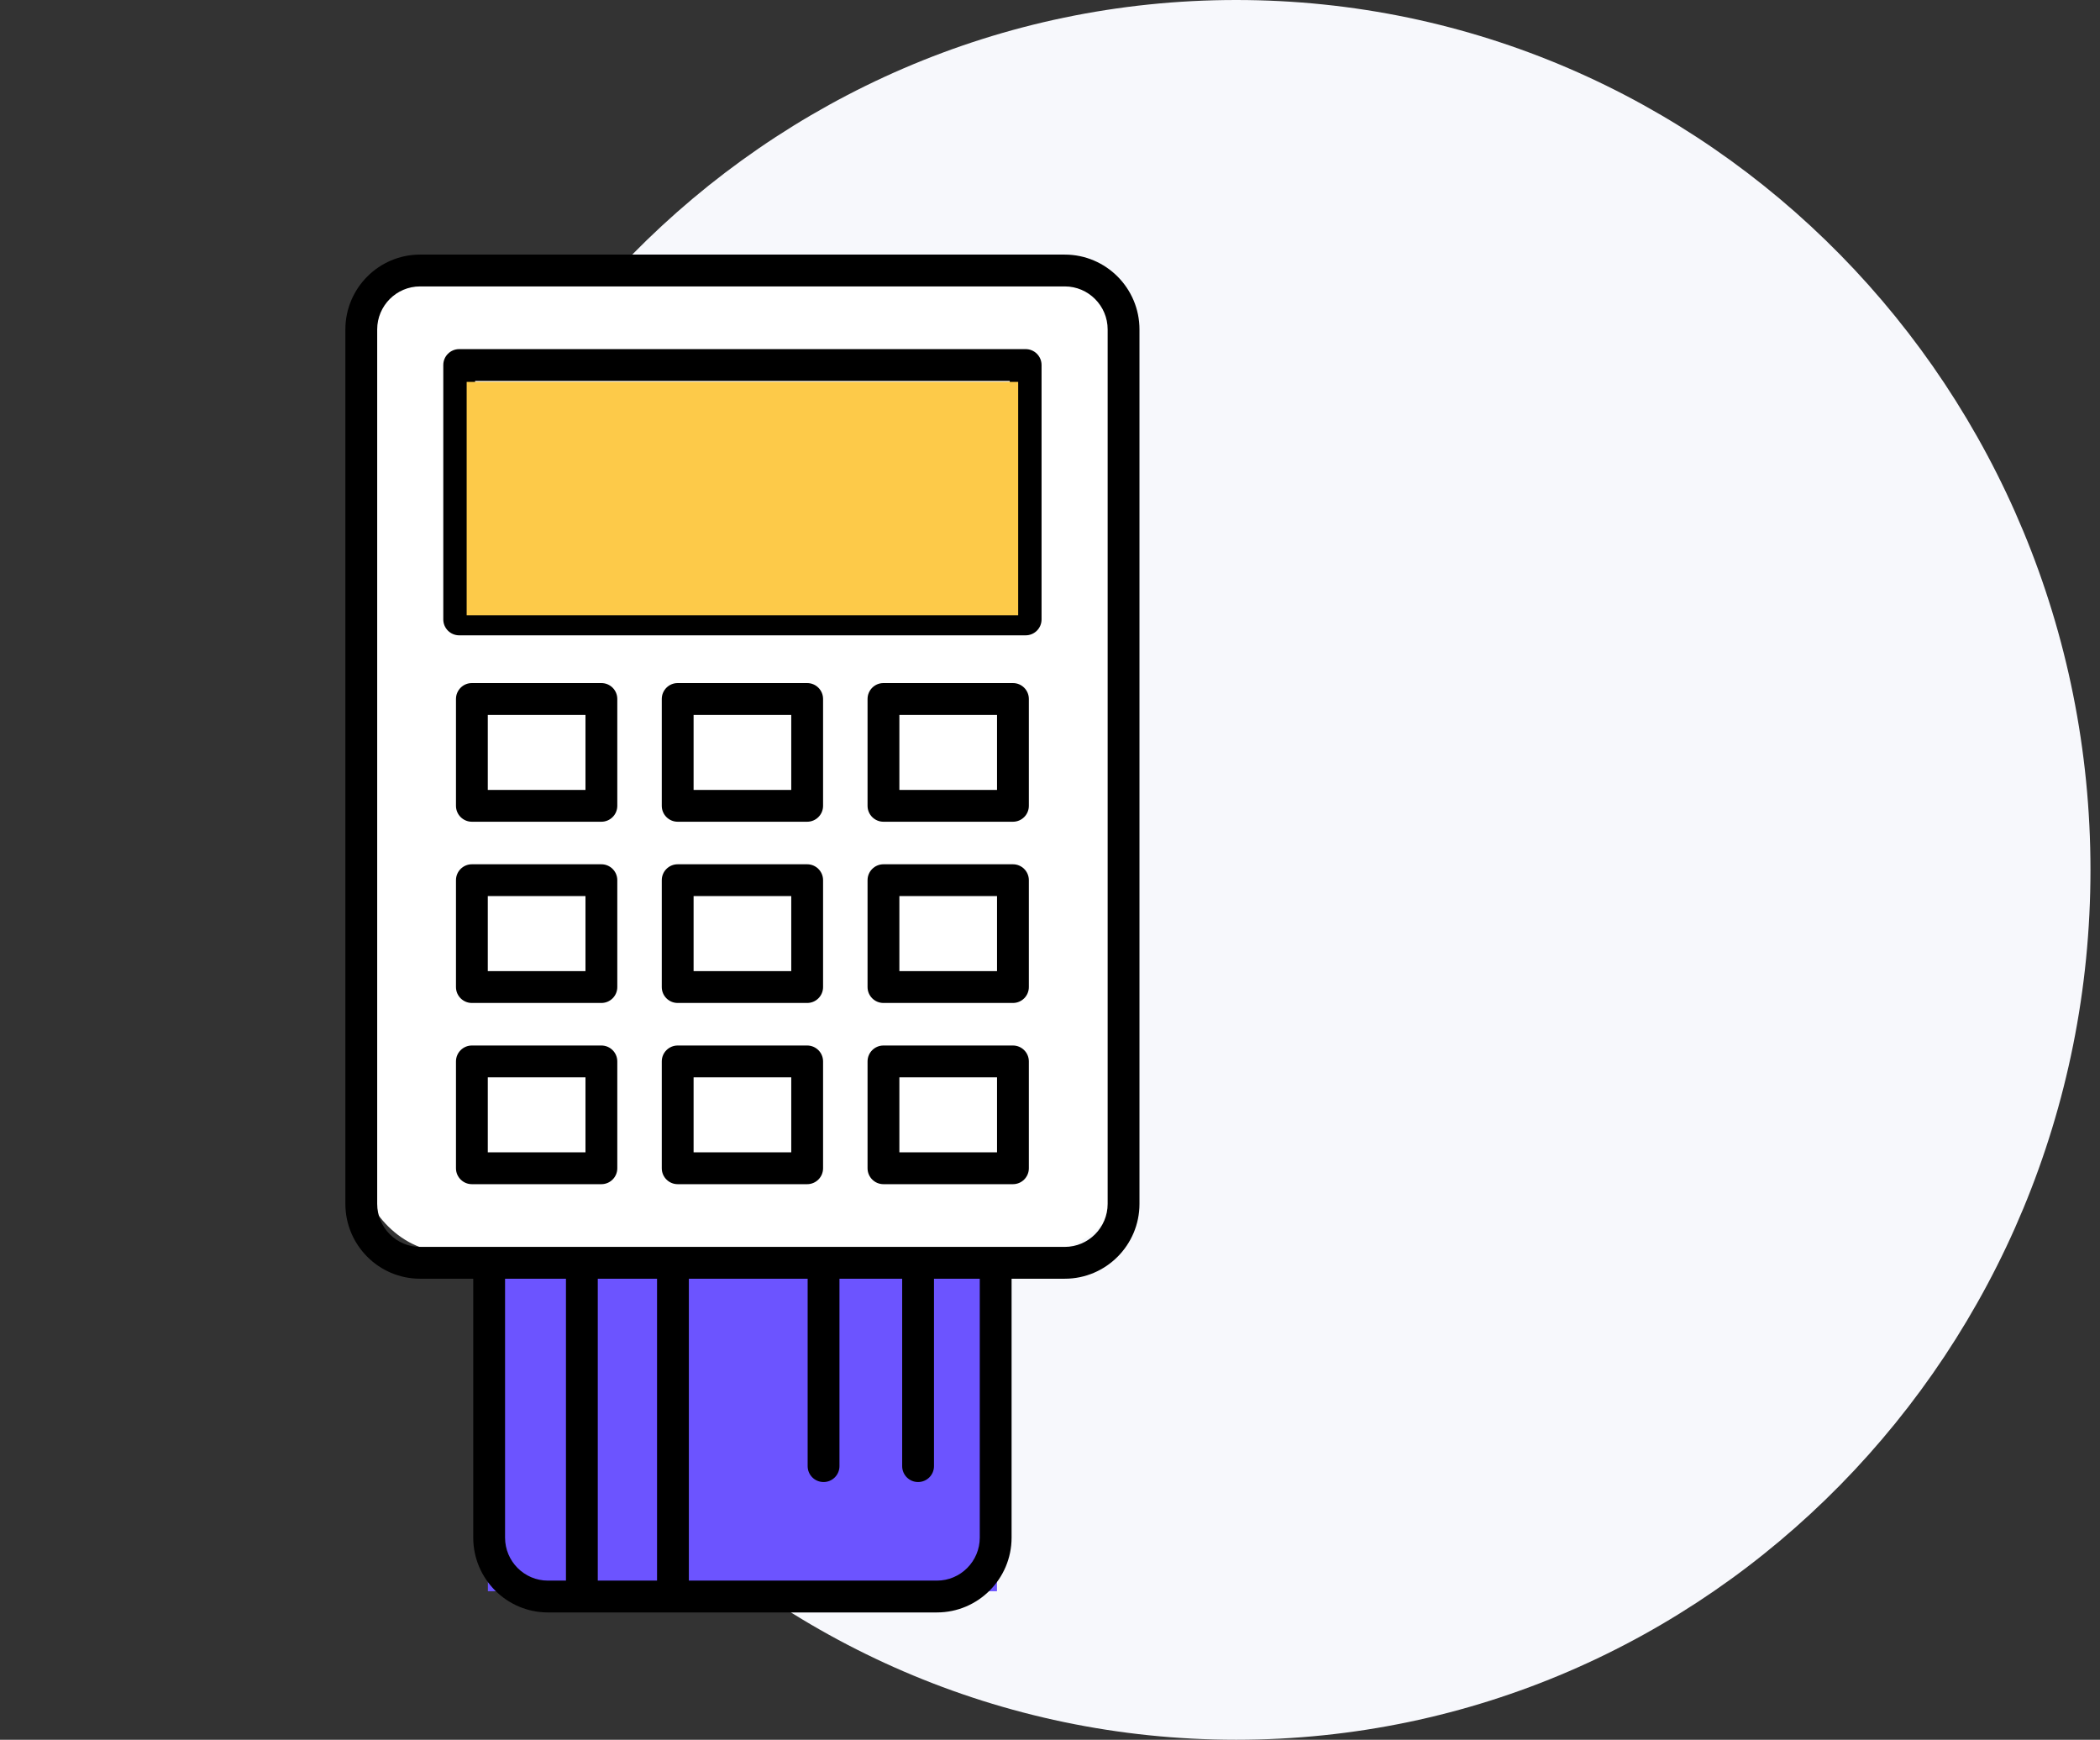 <svg width="99" height="82" viewBox="0 0 99 82" fill="none" xmlns="http://www.w3.org/2000/svg">
<rect x="0" y="0" width="99" height="82" fill="#333333" stroke="none"/>
<path d="M58.276 82C80.519 82 98.551 63.644 98.551 41C98.551 18.356 80.519 0 58.276 0C36.032 0 18 18.356 18 41C18 63.644 36.032 82 58.276 82Z" fill="#F7F8FC"/>
<rect x="17" y="13" width="36" height="46" rx="4" fill="white"/>
<rect x="23" y="60" width="24" height="15" fill="#6C54FF"/>
<path d="M50.198 12H19.802C17.861 12 16.282 13.583 16.282 15.528V56.741C16.282 58.687 17.861 60.27 19.802 60.27H22.31V72.472C22.31 74.417 23.889 75.999 25.829 75.999H27.426C27.427 75.999 27.429 76 27.431 76H31.725C31.726 76 31.728 75.999 31.729 75.999H44.171C46.111 75.999 47.689 74.417 47.689 72.472V60.27H50.198C52.139 60.27 53.718 58.687 53.718 56.741V15.528C53.718 13.583 52.139 12 50.198 12ZM26.681 74.499H25.829C24.716 74.499 23.81 73.59 23.81 72.472V60.27H26.681V74.499ZM30.975 74.499H28.181V60.27H30.975V74.499ZM46.189 72.472C46.189 73.59 45.284 74.499 44.171 74.499H32.475V60.27H38.075V69.103C38.075 69.518 38.411 69.853 38.825 69.853C39.239 69.853 39.575 69.518 39.575 69.103V60.27H42.531V69.103C42.531 69.518 42.867 69.853 43.281 69.853C43.695 69.853 44.031 69.518 44.031 69.103V60.27H46.189V72.472ZM52.218 56.741C52.218 57.859 51.312 58.77 50.198 58.77H19.802C18.689 58.77 17.782 57.859 17.782 56.741V15.528C17.782 14.41 18.689 13.5 19.802 13.5H50.198C51.312 13.5 52.218 14.41 52.218 15.528V56.741Z" fill="black"/>
<path d="M48.352 16.455H21.648C21.233 16.455 20.898 16.791 20.898 17.205V29.195C20.898 29.609 21.233 29.945 21.648 29.945H48.352C48.767 29.945 49.102 29.609 49.102 29.195V17.205C49.102 16.791 48.767 16.455 48.352 16.455ZM47.602 28.445H22.398V17.955H47.602V28.445Z" fill="black"/>
<path d="M28.351 32.195H22.246C21.832 32.195 21.496 32.531 21.496 32.945V37.981C21.496 38.395 21.832 38.731 22.246 38.731H28.351C28.765 38.731 29.101 38.395 29.101 37.981V32.945C29.101 32.531 28.765 32.195 28.351 32.195ZM27.601 37.231H22.996V33.695H27.601V37.231Z" fill="black"/>
<path d="M38.052 32.195H31.948C31.534 32.195 31.198 32.531 31.198 32.945V37.981C31.198 38.395 31.534 38.731 31.948 38.731H38.052C38.466 38.731 38.802 38.395 38.802 37.981V32.945C38.802 32.531 38.466 32.195 38.052 32.195ZM37.302 37.231H32.698V33.695H37.302V37.231Z" fill="black"/>
<path d="M47.753 32.195H41.649C41.235 32.195 40.899 32.531 40.899 32.945V37.981C40.899 38.395 41.235 38.731 41.649 38.731H47.753C48.167 38.731 48.503 38.395 48.503 37.981V32.945C48.503 32.531 48.167 32.195 47.753 32.195ZM47.003 37.231H42.399V33.695H47.003V37.231Z" fill="black"/>
<path d="M28.351 40.736H22.246C21.832 40.736 21.496 41.072 21.496 41.486V46.523C21.496 46.938 21.832 47.273 22.246 47.273H28.351C28.765 47.273 29.101 46.938 29.101 46.523V41.486C29.101 41.072 28.765 40.736 28.351 40.736ZM27.601 45.773H22.996V42.236H27.601V45.773Z" fill="black"/>
<path d="M38.052 40.736H31.948C31.534 40.736 31.198 41.072 31.198 41.486V46.523C31.198 46.938 31.534 47.273 31.948 47.273H38.052C38.466 47.273 38.802 46.938 38.802 46.523V41.486C38.802 41.072 38.466 40.736 38.052 40.736ZM37.302 45.773H32.698V42.236H37.302V45.773Z" fill="black"/>
<path d="M47.753 40.736H41.649C41.235 40.736 40.899 41.072 40.899 41.486V46.523C40.899 46.938 41.235 47.273 41.649 47.273H47.753C48.167 47.273 48.503 46.938 48.503 46.523V41.486C48.503 41.072 48.167 40.736 47.753 40.736ZM47.003 45.773H42.399V42.236H47.003V45.773Z" fill="black"/>
<path d="M28.351 49.278H22.246C21.832 49.278 21.496 49.614 21.496 50.028V55.064C21.496 55.478 21.832 55.814 22.246 55.814H28.351C28.765 55.814 29.101 55.478 29.101 55.064V50.028C29.101 49.614 28.765 49.278 28.351 49.278ZM27.601 54.314H22.996V50.778H27.601V54.314Z" fill="black"/>
<path d="M38.052 49.278H31.948C31.534 49.278 31.198 49.614 31.198 50.028V55.064C31.198 55.478 31.534 55.814 31.948 55.814H38.052C38.466 55.814 38.802 55.478 38.802 55.064V50.028C38.802 49.614 38.466 49.278 38.052 49.278ZM37.302 54.314H32.698V50.778H37.302V54.314Z" fill="black"/>
<path d="M47.753 49.278H41.649C41.235 49.278 40.899 49.614 40.899 50.028V55.064C40.899 55.478 41.235 55.814 41.649 55.814H47.753C48.167 55.814 48.503 55.478 48.503 55.064V50.028C48.503 49.614 48.167 49.278 47.753 49.278ZM47.003 54.314H42.399V50.778H47.003V54.314Z" fill="black"/>
<rect x="22" y="18" width="26" height="11" fill="#FDCA49"/>
</svg>
